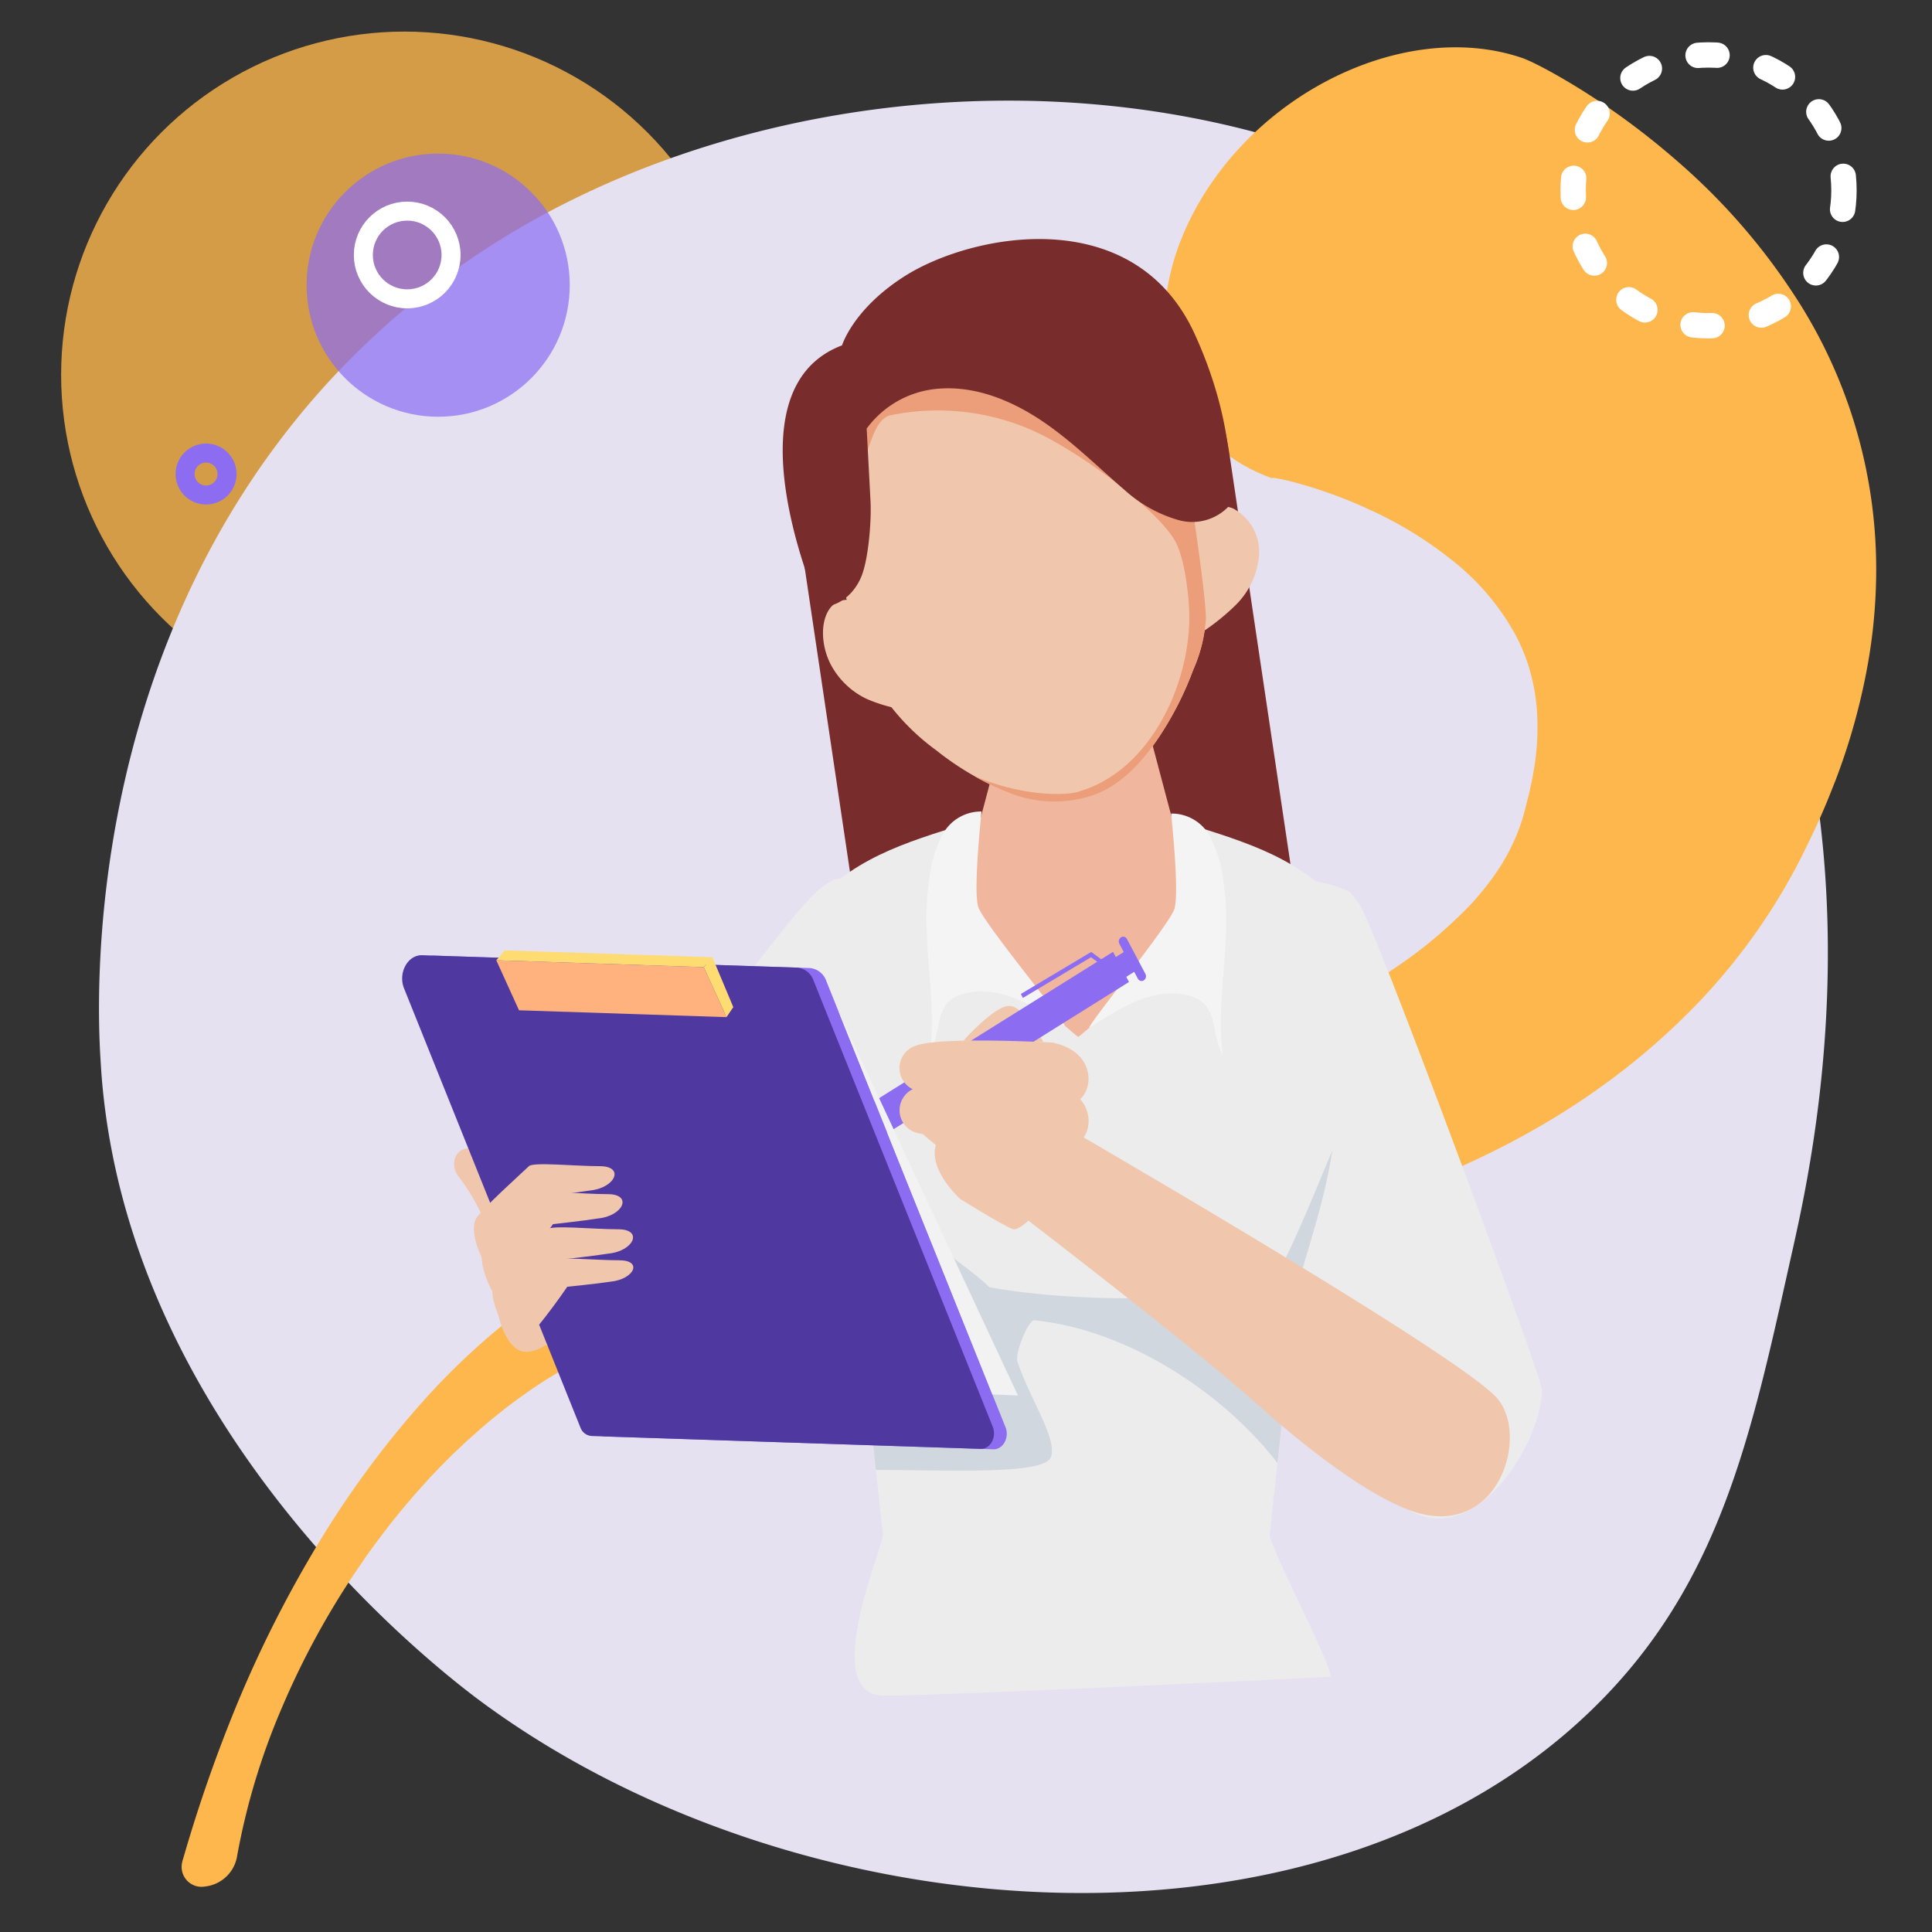 <svg xmlns="http://www.w3.org/2000/svg" xmlns:xlink="http://www.w3.org/1999/xlink" width="241" height="241" viewBox="0 0 241 241">
  <rect x="0" y="0" width="241" height="241" fill="#333333" stroke="none"/>
  <defs>
    <clipPath id="clip-path">
      <circle id="Elipse_5368" data-name="Elipse 5368" cx="110.636" cy="110.636" r="110.636" fill="none"/>
    </clipPath>
  </defs>
  <g id="Grupo_155607" data-name="Grupo 155607" transform="translate(-1179.007 -758)">
    <g id="Grupo_132821" data-name="Grupo 132821" transform="translate(1179.007 758.334)">
      <rect id="Rectángulo_43932" data-name="Rectángulo 43932" width="241" height="241" transform="translate(0 -0.334)" fill="none"/>
      <g id="Grupo_132821-2" data-name="Grupo 132821" transform="translate(7.625 3.606)">
        <circle id="Elipse_5243" data-name="Elipse 5243" cx="42.82" cy="42.82" r="42.82" fill="#fdb74d" opacity="0.8" style="isolation: isolate"/>
        <g id="Elipse_5250" data-name="Elipse 5250" transform="translate(14.749 51.86)">
          <circle id="Elipse_5364" data-name="Elipse 5364" cx="3.33" cy="3.33" r="3.33" fill="none"/>
          <circle id="Elipse_5365" data-name="Elipse 5365" cx="2.617" cy="2.617" r="2.617" transform="translate(0.714 0.714)" fill="none" stroke="#8c6df2" stroke-width="2.372"/>
        </g>
        <circle id="Elipse_5251" data-name="Elipse 5251" cx="2.141" cy="2.141" r="2.141" transform="translate(39.49 40.441)" fill="#8c6df2"/>
      </g>
      <path id="Trazado_188103" data-name="Trazado 188103" d="M209.318,50.214A85.4,85.4,0,0,1,220.5,65.682c23.54,39.834,14.444,83.87,11.4,97.476-4.917,21.951-8.509,40.5-23.255,55.958-33.5,35.119-100.142,30.572-140.312,1-4.763-3.506-43.642-32.98-47.44-77.65-.092-1.093-.137-1.907-.181-2.619-.421-6.9-2.381-49.657,27.325-83.213A102.788,102.788,0,0,1,71.358,37.179C113.183,11.742,176.212,14.276,209.318,50.214Z" transform="translate(-8.178 -8.09)" fill="#e5e1f1"/>
      <path id="Trazado_139920" data-name="Trazado 139920" d="M37.808,235.332a3.388,3.388,0,0,0-.087.379,2.48,2.48,0,0,0,2.859,2.966,4.553,4.553,0,0,0,3.958-3.54,85.189,85.189,0,0,1,5.6-18.685,101.082,101.082,0,0,1,9.853-17.943l.733-1.075.767-1.055c.507-.706,1.035-1.4,1.567-2.088q1.584-2.077,3.3-4.055c.562-.665,1.158-1.3,1.733-1.955s1.19-1.271,1.782-1.905c.618-.614,1.214-1.241,1.849-1.838s1.249-1.2,1.9-1.774,1.279-1.156,1.939-1.705c.329-.276.652-.558.984-.826l1-.8c.658-.543,1.351-1.027,2.021-1.541.684-.489,1.367-.977,2.056-1.443s1.381-.924,2.085-1.34c.351-.21.7-.431,1.048-.636l1.054-.6c.177-.1.348-.2.529-.3l.549-.281,1.094-.558c.742-.345,1.472-.706,2.219-1.028a78.947,78.947,0,0,1,18.468-5.4c6.336-1.114,12.8-1.711,19.508-2.32,3.357-.308,6.775-.6,10.293-.978,1.754-.18,3.542-.4,5.346-.638.91-.129,1.815-.247,2.737-.391l2.689-.419c6.882-1.087,13.988-2.3,21.343-4a152.765,152.765,0,0,0,22.907-7.091,108.24,108.24,0,0,0,12.063-5.747,93.694,93.694,0,0,0,12.1-7.991c1.976-1.544,3.917-3.2,5.795-4.951.941-.874,1.859-1.78,2.768-2.7.451-.463.889-.91,1.341-1.4s.908-.986,1.345-1.488a76.125,76.125,0,0,0,9.144-12.821c.635-1.125,1.245-2.256,1.811-3.4.3-.6.519-1.067.771-1.578l.725-1.511c.48-1.01.928-2.04,1.366-3.073s.842-2.084,1.259-3.13A80.119,80.119,0,0,0,247.718,87.7a67.547,67.547,0,0,0,1.328-13.21,62.263,62.263,0,0,0-10.315-34.476,79.485,79.485,0,0,0-14.513-16.575,95.677,95.677,0,0,0-8.624-6.7c-1.519-1.044-3.079-2.05-4.718-3.032-.823-.49-1.66-.978-2.549-1.464-.446-.244-.9-.486-1.39-.736l-.772-.383-.439-.2-.269-.119-.406-.165c-13.6-4.756-31.625,3.124-40.246,17.6s-4.58,30.063,9.024,34.819l-.138-.069c-.032-.019-.012-.017-.012-.017l.011-.007c.007-.011.059,0,.09-.006.094.005.189.016.282.03.209.026.453.075.7.123.494.1,1.022.223,1.55.36,1.066.282,2.159.606,3.241.964a57.116,57.116,0,0,1,6.341,2.512A48.6,48.6,0,0,1,196.716,73.7a30.4,30.4,0,0,1,7.2,8.6,22.28,22.28,0,0,1,2.007,4.966,24.561,24.561,0,0,1,.848,5.561,31.438,31.438,0,0,1-.377,6.266c-.106.557-.188,1.112-.3,1.68-.133.57-.238,1.14-.384,1.72l-.432,1.685c-.1.442-.233.889-.362,1.333a24.666,24.666,0,0,1-2.33,5.225c-.122.214-.253.422-.382.633l-.445.674c-.307.451-.623.9-.964,1.349-.675.894-1.413,1.785-2.222,2.67a57.155,57.155,0,0,1-12.844,10.083q-1.942,1.177-4.014,2.268t-4.247,2.124c-2.895,1.375-5.908,2.673-9,3.9-6.191,2.466-12.686,4.655-19.387,6.811l-2.405.77c-.776.25-1.567.482-2.358.727-1.593.468-3.2.931-4.839,1.374-3.27.891-6.632,1.74-10.054,2.588-6.843,1.709-13.964,3.475-21.221,5.9a104.309,104.309,0,0,0-21.638,9.819c-.872.525-1.727,1.1-2.584,1.645-.848.586-1.685,1.141-2.532,1.753l-1.264.906c-.415.308-.82.626-1.229.938-.824.617-1.6,1.28-2.393,1.925a88.959,88.959,0,0,0-8.6,8.343,119.229,119.229,0,0,0-13.48,18.327,149,149,0,0,0-9.758,19.306,184.081,184.081,0,0,0-6.9,19.737Z" transform="translate(-15.008 -3.686)" fill="#fdb74d"/>
      <circle id="Elipse_5247" data-name="Elipse 5247" cx="16.414" cy="16.414" r="16.414" transform="translate(38.244 18.823)" fill="#8c6df2" opacity="0.7" style="isolation: isolate"/>
      <g id="Elipse_5249" data-name="Elipse 5249" transform="translate(44.609 25.287)">
        <circle id="Elipse_5369" data-name="Elipse 5369" cx="6.185" cy="6.185" r="6.185" fill="none"/>
        <circle id="Elipse_5370" data-name="Elipse 5370" cx="5.471" cy="5.471" r="5.471" transform="translate(0.714 0.714)" fill="none" stroke="#fff" stroke-width="2.372"/>
      </g>
      <g id="Elipse_5245" data-name="Elipse 5245" transform="translate(195.286 5.567)">
        <circle id="Elipse_5371" data-name="Elipse 5371" cx="17.842" cy="17.842" r="17.842" fill="none"/>
        <circle id="Elipse_5372" data-name="Elipse 5372" cx="16.89" cy="16.89" r="16.89" transform="translate(0.952 0.952)" fill="none" stroke="#fff" stroke-linecap="round" stroke-width="3.163" stroke-dasharray="2.372 6.326"/>
      </g>
      <g id="Grupo_156411" data-name="Grupo 156411" transform="translate(-10539 10652.249)">
        <path id="Trazado_209372" data-name="Trazado 209372" d="M50.061,96.714,40.644,33.46A17.682,17.682,0,0,1,55.225,13.241l24.029-5.2C88.72,6.632,93.1,15.725,94.541,25.436l9.417,63.254c1.446,9.712-52.45,17.735-53.9,8.024" transform="translate(10597.865 -10621.068)" fill="#782c2b"/>
        <path id="Trazado_209373" data-name="Trazado 209373" d="M13.853,115.527c2.406-5.592,28.4-41.579,34.442-47.68a10.844,10.844,0,0,1,2.623-2.03c.648-.328,5.242-.118,5.48.546,2.584,7.214-.859,31.8-4.49,38.417-4.067,7.413-22.682,27.868-23.926,27.6-6.62-1.447-17.357-9.345-14.129-16.848" transform="translate(10592.019 -10608.644)" fill="#ececec"/>
        <path id="Trazado_209374" data-name="Trazado 209374" d="M123.772,129.323c-.011-1.535-18.458-51.3-22.039-59.105a10.835,10.835,0,0,0-1.768-2.807c-.493-.53-4.882-1.91-5.333-1.368-4.9,5.887-10.111,30.161-8.973,37.623,1.275,8.36,20.642,40.214,21.758,40.827,8.431,4.632,16.525-9.108,16.355-15.169" transform="translate(10607.556 -10608.589)" fill="#ececec"/>
        <path id="Trazado_209375" data-name="Trazado 209375" d="M90.375,69.135c0,6.448-11.962,31.986-18.317,31.986S54.31,75.584,54.31,69.135s8.073-5.306,18.033-5.306,18.032-1.142,18.032,5.306" transform="translate(10600.848 -10609.055)" fill="#f0b79e"/>
        <path id="Trazado_209376" data-name="Trazado 209376" d="M71.813,85.1h0c-6.728,0-14.74-5.04-14.74-12.233l5.64-21.253c0-7.141,18.2-7.141,18.2,0l5.64,21.253c0,7.193-8.012,12.233-14.74,12.233" transform="translate(10601.441 -10612.818)" fill="#f0b79e"/>
        <path id="Trazado_209377" data-name="Trazado 209377" d="M50.914,148.755c.23,1.21-8.143,20.136.193,20.136s55.667-2.354,55.667-2.354c.311-1.21-7.821-16.574-7.592-17.784,0,0,2.8-26.343,3.54-30.8.784-4.739,6.82-18.189,4.272-31.349,0,0,1.611-11.372.861-16.56-5.8-6.264-12.668-7.865-20.728-10.493l1.112,10.811c-1.618,7.58-12.954,16.366-12.954,16.366S63.694,77.587,61.96,69.909l1.01-10.355c-8.06,2.627-14.927,4.228-20.728,10.492-.75,5.188.861,16.56.861,16.56-2.592,10.973,3.489,26.612,4.272,31.349.739,4.456,3.54,30.8,3.54,30.8" transform="translate(10598.209 -10609.958)" fill="#ececec"/>
        <path id="Trazado_209378" data-name="Trazado 209378" d="M99.682,110.895c-1.484,2.225-20.9,3.719-35.55,1.124-4.079-4.078-18.886-12.752-20.554-18.314-.557-2.04-.557-4.265-1.112-6.3-.026-.09-.05-.179-.075-.267.111,9.919,4.27,21.026,4.909,24.889.471,2.849,1.786,14.642,2.673,22.778,9.186,0,20.961.643,21.823-1.582s-2.39-6.842-4.152-11.857c-.372-1.112,1.333-5.232,2.074-5.232,11.626,1.148,23.57,9.021,30.349,17.8.885-8.084,2.124-19.156,2.578-21.9.495-2.987,3.077-9.438,4.28-17.1-1.462,3.394-5.2,12.9-7.243,15.969" transform="translate(10598.283 -10604.025)" fill="#d1d7de"/>
        <path id="Trazado_209379" data-name="Trazado 209379" d="M70.654,85.673c3.821-2.538,8.261-5.278,12.628-3.872,3.406,1.095,2.346,4.366,3.919,7.414-.959-7.205,1.225-14.41.081-21.614a16,16,0,0,0-1.661-5.717,5.435,5.435,0,0,0-4.876-2.9s1.066,9.794.414,11.892-11.83,15.679-10.506,14.8" transform="translate(10604.339 -10610.084)" fill="#f4f4f4"/>
        <path id="Trazado_209380" data-name="Trazado 209380" d="M70.956,85.456c-3.821-2.538-8.428-5.271-12.795-3.866-3.406,1.1-2.346,4.367-3.919,7.416.959-7.205-1.224-14.41-.08-21.614a15.972,15.972,0,0,1,1.66-5.717,5.435,5.435,0,0,1,4.877-2.9s-1.067,9.794-.416,11.892,12,15.672,10.672,14.792" transform="translate(10600.742 -10610.129)" fill="#f4f4f4"/>
        <path id="Trazado_209381" data-name="Trazado 209381" d="M54.052,50.843a19,19,0,0,1-5.419-1.453,9.848,9.848,0,0,1-4.508-4.374c-1.04-2.061-1.283-4.769-.3-6.537s3.114-1.849,4.741-.55c.783.625,6.612,13.1,5.491,12.915" transform="translate(10598.458 -10614.8)" fill="#f0c7ad"/>
        <path id="Trazado_209382" data-name="Trazado 209382" d="M81.172,44.011a28.2,28.2,0,0,0,5.589-4.253,9.912,9.912,0,0,0,2.9-6.255,6.131,6.131,0,0,0-3.265-5.786,4.783,4.783,0,0,0-5.9,2.156c-.577.971-.543,14.916.679,14.139" transform="translate(10606.4 -10616.883)" fill="#f0c7ad"/>
        <path id="Trazado_209383" data-name="Trazado 209383" d="M58,7.011C58.372,6.9,61.919,6,62.3,5.92,73.874,3.564,85.156,2.747,88.04,21.093c0,0,3.44,21.029,3.454,25.265a18.835,18.835,0,0,1-1.587,6.38,40.728,40.728,0,0,1-4.411,8.6c-2.227,3.265-5.1,6.323-9,7.315a15.046,15.046,0,0,1-9.806-.688,36.1,36.1,0,0,1-8.831-5.193,28.345,28.345,0,0,1-5.689-5.5,7.32,7.32,0,0,1-.507-.785c-2.011-3.729-9.033-23.847-9.033-23.847C36.406,15.142,46.707,10.472,58,7.011" transform="translate(10597.932 -10621.758)" fill="#f0c7ad"/>
        <path id="Trazado_209384" data-name="Trazado 209384" d="M75.764,67.877c8.265-2.471,13.127-12.069,13.616-20.345.207-2.831-.391-8.108-1.555-10.543-1.874-3.92-12.182-11.611-18.141-14.2a29.237,29.237,0,0,0-17.456-1.825c-3.717.659-2.547,11.823-9.585,11.7l-.01-.029C36.405,15.141,46.707,10.472,58,7.011,58.372,6.9,61.919,6,62.3,5.919,73.874,3.564,85.156,2.746,88.04,21.093c0,0,3.441,21.029,3.454,25.265a18.828,18.828,0,0,1-1.587,6.379,40.65,40.65,0,0,1-4.411,8.6c-2.227,3.264-5.1,6.323-9,7.315a15.046,15.046,0,0,1-9.806-.688,30.816,30.816,0,0,1-4.086-1.982c6.484,2.755,11.984,2.38,13.158,1.9" transform="translate(10597.932 -10621.759)" fill="#ec9d7a"/>
        <path id="Trazado_209385" data-name="Trazado 209385" d="M94.787,33.256a6.282,6.282,0,0,1-6.388,1.79,16.944,16.944,0,0,1-6.605-3.668c-3.43-2.953-6.651-6.18-10.407-8.7s-8.193-4.338-12.709-4.021a12.27,12.27,0,0,0-9.137,4.988q.241,4.537.48,9.071c.125,2.378-.239,7.12-1.122,9.332s-2.93,4.017-5.3,3.764c0,0-11.9-26.965,2.87-32.548,0,0,1.355-4.5,7.743-8.586C62.6-.691,82.893-4.7,90.466,11.87c5.688,12.451,4.321,21.385,4.321,21.385" transform="translate(10597.569 -10622.767)" fill="#782c2b"/>
        <path id="Trazado_209386" data-name="Trazado 209386" d="M67.6,83.249s-2.351-4.427-4.21-4.521-5.773,4.341-5.773,4.341Z" transform="translate(10601.559 -10605.834)" fill="#f0c7ad"/>
        <path id="Trazado_209387" data-name="Trazado 209387" d="M45.186,94.638l-2.533,3.755,4.52.006,34.318-21.46L79.5,73.178Z" transform="translate(10598.34 -10607.027)" fill="#8c6df2"/>
        <path id="Trazado_209388" data-name="Trazado 209388" d="M44.383,94.165s.067-1.2-.8-1.324l-1.122,1.434Z" transform="translate(10598.299 -10602.798)" fill="#b3b3b3"/>
        <path id="Trazado_209389" data-name="Trazado 209389" d="M56.191,86.877l1.3,2.467L80.008,75.266,78.7,72.8Z" transform="translate(10601.252 -10607.108)" fill="#8c6df2"/>
        <path id="Trazado_209390" data-name="Trazado 209390" d="M76.688,77.071h0a.625.625,0,0,0,.2-.81l-2.3-4.345a.524.524,0,0,0-.746-.216.625.625,0,0,0-.2.81l2.3,4.345a.524.524,0,0,0,.747.216" transform="translate(10604.99 -10607.362)" fill="#8c6df2"/>
        <path id="Trazado_209391" data-name="Trazado 209391" d="M63.767,78.926l8.5-5.08,1.5,1.1.29-.462-1.764-1.3-8.778,5.244Z" transform="translate(10602.828 -10607.024)" fill="#8c6df2"/>
        <path id="Trazado_209392" data-name="Trazado 209392" d="M68.3,100.428s-2.808,3.557-3.913,3.177-6.5-3.727-6.5-3.727-4-3.527-3.078-6.767S68.3,100.428,68.3,100.428" transform="translate(10600.927 -10602.873)" fill="#f0c7ad"/>
        <path id="Trazado_209393" data-name="Trazado 209393" d="M70.07,82.536s-13.811-.766-16.9.368a2.93,2.93,0,0,0-.417,5.472c2,.937,16.4,1.751,19.428,1.756s4.2-6.389-2.115-7.6" transform="translate(10600.148 -10605.069)" fill="#f0c7ad"/>
        <path id="Trazado_209394" data-name="Trazado 209394" d="M70.075,86.867l-.43-.022c-2.358-.118-13.7-.625-16.466.39a2.93,2.93,0,0,0-.417,5.472c2,.937,16.4,1.751,19.428,1.756s4.2-6.389-2.115-7.6" transform="translate(10600.149 -10604.138)" fill="#f0c7ad"/>
        <path id="Trazado_209395" data-name="Trazado 209395" d="M72.213,93.255a5.262,5.262,0,0,1,.678,4.961c-.959,3.122-5.089,2.784-8.1,1.162-8.1-4.365-11.317-7.475-11.317-7.475Z" transform="translate(10600.667 -10603)" fill="#f0c7ad"/>
        <path id="Trazado_209396" data-name="Trazado 209396" d="M12.7,118c-3.362-3.759-1.3-9.1-2.719-13.252A25.83,25.83,0,0,0,5.838,96.8c-1.348-1.667-.2-6,6.153-1.451,1.722,1.233,4.028,8.666,5.538,9.457,8.97,4.7-1.351,17.078-4.829,13.19" transform="translate(10590.313 -10602.692)" fill="#f0c7ad"/>
        <path id="Trazado_209397" data-name="Trazado 209397" d="M24.926,133.541l48.54,1.605c1.208.039,2.033-1.467,1.514-2.761L52.622,76.719a2.389,2.389,0,0,0-2.079-1.606L3.816,73.568C2,73.507.766,75.766,1.545,77.707l21.994,54.764a1.594,1.594,0,0,0,1.386,1.07" transform="translate(10589.447 -10606.943)" fill="#8c6df2"/>
        <path id="Trazado_209398" data-name="Trazado 209398" d="M23.618,133.5l48.54,1.605c1.208.039,2.033-1.467,1.514-2.761L51.314,76.675a2.389,2.389,0,0,0-2.079-1.606L2.508,73.524C.7,73.463-.542,75.722.237,77.663l21.994,54.764a1.594,1.594,0,0,0,1.386,1.07" transform="translate(10589.166 -10606.953)" fill="#5038a1"/>
        <path id="Trazado_209399" data-name="Trazado 209399" d="M44.748,79.17l22.439,48.058L64,127.1Z" transform="translate(10598.791 -10605.738)" fill="#f2f2f2"/>
        <path id="Trazado_209400" data-name="Trazado 209400" d="M12.5,80.282l25.881.855L35.543,74.9,9.662,74.043Z" transform="translate(10591.244 -10606.841)" fill="#ffb27d"/>
        <path id="Trazado_209401" data-name="Trazado 209401" d="M33.8,81.2l.847-1.245-2.61-6.225-1.074,1.232Z" transform="translate(10595.825 -10606.908)" fill="#fedc72"/>
        <path id="Trazado_209402" data-name="Trazado 209402" d="M36.617,73.885l-1.074,1.232-25.88-.855,1.04-1.233Z" transform="translate(10591.244 -10607.06)" fill="#fedc72"/>
        <path id="Trazado_209403" data-name="Trazado 209403" d="M9.334,108.478s-2.712-4.218-1.767-6.591c.4-1.011,6.118-6.118,6.661-6.662s5.71,0,8.837,0,1.968,2.7-1.191,3.03c-1.835.3-5.638.708-5.638.708Z" transform="translate(10590.751 -10602.337)" fill="#f0c7ad"/>
        <path id="Trazado_209404" data-name="Trazado 209404" d="M10.158,111.35s-2.764-4.1-1.767-6.591c.4-1.01,6.118-6.118,6.661-6.662s5.711,0,8.837,0,1.968,2.7-1.191,3.03c-1.835.3-5.638.708-5.638.708Z" transform="translate(10590.924 -10601.72)" fill="#f0c7ad"/>
        <path id="Trazado_209405" data-name="Trazado 209405" d="M11.235,114.956s-2.774-4.815-1.767-6.591c0-1.089,6.118-6.118,6.661-6.662s5.711,0,8.837,0,1.968,2.7-1.191,3.03c-1.835.3-5.638.708-5.638.708Z" transform="translate(10591.155 -10600.944)" fill="#f0c7ad"/>
        <path id="Trazado_209406" data-name="Trazado 209406" d="M11.924,115.56c-1.341-.181-1.749-3.842-1.749-4.8s5.811-5.4,6.328-5.879,5.423,0,8.394,0,1.869,2.379-1.132,2.674c-1.741.265-5.354.626-5.354.626s-5.146,7.561-6.487,7.38" transform="translate(10591.354 -10600.255)" fill="#f0c7ad"/>
        <path id="Trazado_209407" data-name="Trazado 209407" d="M112.659,139.175c-6.03-2.3-13.887-8.716-18.631-12.967-9.288-8.328-34.2-27.257-34.2-27.257s4.44-5.267,7.531-9.009c0,0,49.789,28.717,56.105,35.033,4.6,4.6.439,18.48-10.8,14.2" transform="translate(10602.034 -10603.422)" fill="#f0c7ad"/>
      </g>
    </g>
  </g>
</svg>

